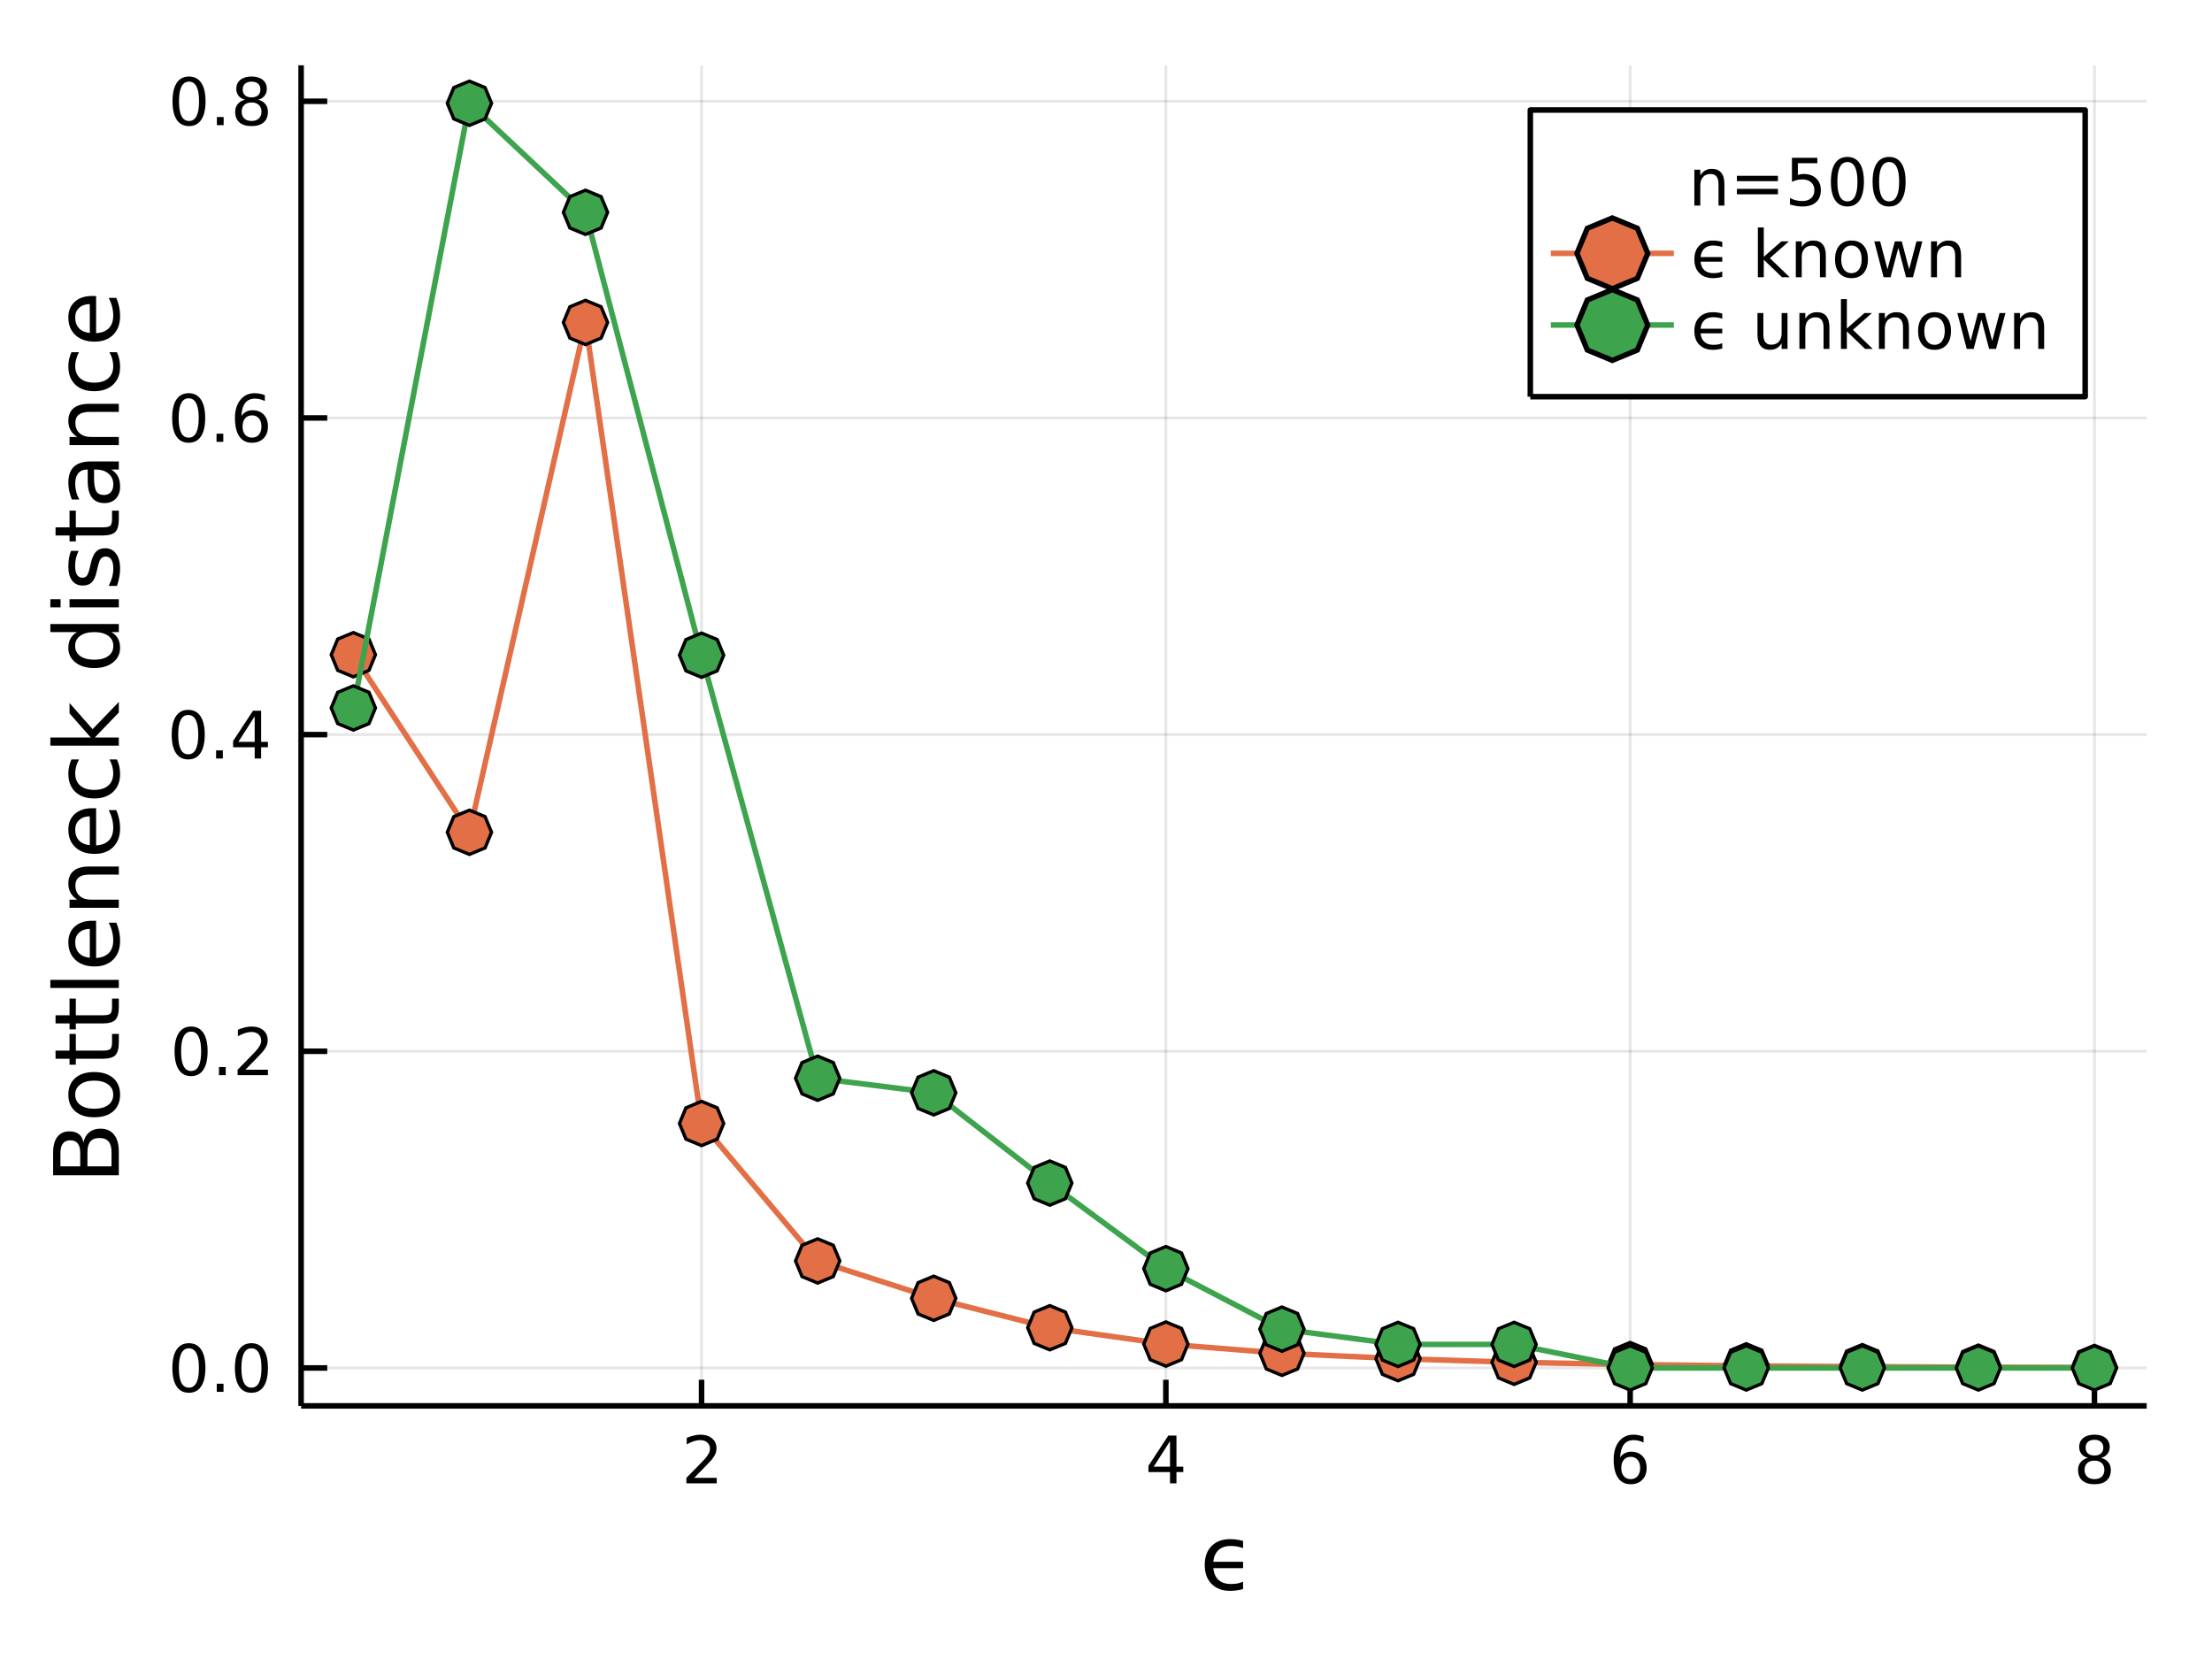 <?xml version="1.0" encoding="utf-8"?>
<svg xmlns="http://www.w3.org/2000/svg" xmlns:xlink="http://www.w3.org/1999/xlink" width="400" height="300" viewBox="0 0 1600 1200">
<rect x="0" y="0" width="1600" height="1200" fill="#333333" stroke="none"/>
<defs>
  <clipPath id="clip050">
    <rect x="0" y="0" width="1600" height="1200"/>
  </clipPath>
</defs>
<path clip-path="url(#clip050)" d="
M0 1200 L1600 1200 L1600 0 L0 0  Z
  " fill="#ffffff" fill-rule="evenodd" fill-opacity="1"/>
<defs>
  <clipPath id="clip051">
    <rect x="320" y="0" width="1121" height="1121"/>
  </clipPath>
</defs>
<path clip-path="url(#clip050)" d="
M217.806 1016.92 L1552.76 1016.92 L1552.76 47.244 L217.806 47.244  Z
  " fill="#ffffff" fill-rule="evenodd" fill-opacity="1"/>
<defs>
  <clipPath id="clip052">
    <rect x="217" y="47" width="1336" height="971"/>
  </clipPath>
</defs>
<polyline clip-path="url(#clip052)" style="stroke:#000000; stroke-linecap:butt; stroke-linejoin:round; stroke-width:2; stroke-opacity:0.1; fill:none" points="
  507.465,1016.92 507.465,47.244 
  "/>
<polyline clip-path="url(#clip052)" style="stroke:#000000; stroke-linecap:butt; stroke-linejoin:round; stroke-width:2; stroke-opacity:0.1; fill:none" points="
  843.302,1016.92 843.302,47.244 
  "/>
<polyline clip-path="url(#clip052)" style="stroke:#000000; stroke-linecap:butt; stroke-linejoin:round; stroke-width:2; stroke-opacity:0.1; fill:none" points="
  1179.14,1016.92 1179.14,47.244 
  "/>
<polyline clip-path="url(#clip052)" style="stroke:#000000; stroke-linecap:butt; stroke-linejoin:round; stroke-width:2; stroke-opacity:0.1; fill:none" points="
  1514.97,1016.92 1514.97,47.244 
  "/>
<polyline clip-path="url(#clip050)" style="stroke:#000000; stroke-linecap:butt; stroke-linejoin:round; stroke-width:4; stroke-opacity:1; fill:none" points="
  217.806,1016.92 1552.76,1016.92 
  "/>
<polyline clip-path="url(#clip050)" style="stroke:#000000; stroke-linecap:butt; stroke-linejoin:round; stroke-width:4; stroke-opacity:1; fill:none" points="
  507.465,1016.92 507.465,998.022 
  "/>
<polyline clip-path="url(#clip050)" style="stroke:#000000; stroke-linecap:butt; stroke-linejoin:round; stroke-width:4; stroke-opacity:1; fill:none" points="
  843.302,1016.92 843.302,998.022 
  "/>
<polyline clip-path="url(#clip050)" style="stroke:#000000; stroke-linecap:butt; stroke-linejoin:round; stroke-width:4; stroke-opacity:1; fill:none" points="
  1179.14,1016.92 1179.14,998.022 
  "/>
<polyline clip-path="url(#clip050)" style="stroke:#000000; stroke-linecap:butt; stroke-linejoin:round; stroke-width:4; stroke-opacity:1; fill:none" points="
  1514.97,1016.92 1514.97,998.022 
  "/>
<path clip-path="url(#clip050)" d="M502.118 1068.98 L518.437 1068.98 L518.437 1072.92 L496.493 1072.92 L496.493 1068.98 Q499.155 1066.23 503.738 1061.6 Q508.345 1056.95 509.525 1055.61 Q511.771 1053.08 512.65 1051.35 Q513.553 1049.59 513.553 1047.9 Q513.553 1045.14 511.609 1043.41 Q509.687 1041.67 506.586 1041.67 Q504.386 1041.67 501.933 1042.43 Q499.502 1043.2 496.724 1044.75 L496.724 1040.03 Q499.549 1038.89 502.002 1038.31 Q504.456 1037.73 506.493 1037.73 Q511.863 1037.73 515.058 1040.42 Q518.252 1043.11 518.252 1047.6 Q518.252 1049.73 517.442 1051.65 Q516.655 1053.54 514.548 1056.14 Q513.97 1056.81 510.868 1060.03 Q507.766 1063.22 502.118 1068.98 Z" fill="#000000" fill-rule="evenodd" fill-opacity="1" /><path clip-path="url(#clip050)" d="M846.311 1042.43 L834.505 1060.88 L846.311 1060.88 L846.311 1042.43 M845.084 1038.36 L850.964 1038.36 L850.964 1060.88 L855.894 1060.88 L855.894 1064.77 L850.964 1064.77 L850.964 1072.92 L846.311 1072.92 L846.311 1064.77 L830.709 1064.77 L830.709 1060.26 L845.084 1038.36 Z" fill="#000000" fill-rule="evenodd" fill-opacity="1" /><path clip-path="url(#clip050)" d="M1179.54 1053.78 Q1176.39 1053.78 1174.54 1055.93 Q1172.71 1058.08 1172.71 1061.83 Q1172.71 1065.56 1174.54 1067.73 Q1176.39 1069.89 1179.54 1069.89 Q1182.69 1069.89 1184.52 1067.73 Q1186.37 1065.56 1186.37 1061.83 Q1186.37 1058.08 1184.52 1055.93 Q1182.69 1053.78 1179.54 1053.78 M1188.83 1039.12 L1188.83 1043.38 Q1187.07 1042.55 1185.26 1042.11 Q1183.48 1041.67 1181.72 1041.67 Q1177.09 1041.67 1174.64 1044.79 Q1172.21 1047.92 1171.86 1054.24 Q1173.22 1052.23 1175.28 1051.16 Q1177.34 1050.07 1179.82 1050.07 Q1185.03 1050.07 1188.04 1053.24 Q1191.07 1056.39 1191.07 1061.83 Q1191.07 1067.16 1187.92 1070.37 Q1184.77 1073.59 1179.54 1073.59 Q1173.55 1073.59 1170.38 1069.01 Q1167.21 1064.4 1167.21 1055.67 Q1167.21 1047.48 1171.09 1042.62 Q1174.98 1037.73 1181.53 1037.73 Q1183.29 1037.73 1185.08 1038.08 Q1186.88 1038.43 1188.83 1039.12 Z" fill="#000000" fill-rule="evenodd" fill-opacity="1" /><path clip-path="url(#clip050)" d="M1514.97 1056.51 Q1511.64 1056.51 1509.72 1058.29 Q1507.82 1060.07 1507.82 1063.2 Q1507.82 1066.32 1509.72 1068.11 Q1511.64 1069.89 1514.97 1069.89 Q1518.31 1069.89 1520.23 1068.11 Q1522.15 1066.3 1522.15 1063.2 Q1522.15 1060.07 1520.23 1058.29 Q1518.33 1056.51 1514.97 1056.51 M1510.3 1054.52 Q1507.29 1053.78 1505.6 1051.72 Q1503.93 1049.66 1503.93 1046.69 Q1503.93 1042.55 1506.87 1040.14 Q1509.84 1037.73 1514.97 1037.73 Q1520.14 1037.73 1523.08 1040.14 Q1526.02 1042.55 1526.02 1046.69 Q1526.02 1049.66 1524.33 1051.72 Q1522.66 1053.78 1519.67 1054.52 Q1523.05 1055.3 1524.93 1057.6 Q1526.83 1059.89 1526.83 1063.2 Q1526.83 1068.22 1523.75 1070.91 Q1520.69 1073.59 1514.97 1073.59 Q1509.26 1073.59 1506.18 1070.91 Q1503.12 1068.22 1503.12 1063.2 Q1503.12 1059.89 1505.02 1057.6 Q1506.92 1055.3 1510.3 1054.52 M1508.59 1047.13 Q1508.59 1049.82 1510.25 1051.32 Q1511.94 1052.83 1514.97 1052.83 Q1517.98 1052.83 1519.67 1051.32 Q1521.39 1049.82 1521.39 1047.13 Q1521.39 1044.45 1519.67 1042.94 Q1517.98 1041.44 1514.97 1041.44 Q1511.94 1041.44 1510.25 1042.94 Q1508.59 1044.45 1508.59 1047.13 Z" fill="#000000" fill-rule="evenodd" fill-opacity="1" /><path clip-path="url(#clip050)" d="M899.142 1119.8 Q897.965 1119.39 896.787 1119.07 Q893.636 1118.24 890.262 1118.24 Q884.438 1118.24 881.191 1121.39 Q878.167 1124.32 877.594 1129.7 L899.142 1129.7 L899.142 1134.28 L877.594 1134.28 Q878.167 1139.66 881.191 1142.59 Q884.438 1145.74 890.262 1145.74 Q894.336 1145.74 896.787 1144.91 L899.142 1144.12 L899.142 1149.43 L896.628 1150.01 Q893.318 1150.71 889.912 1150.71 Q881.382 1150.71 876.417 1145.74 Q871.42 1140.78 871.42 1131.99 Q871.42 1123.21 876.417 1118.24 Q881.382 1113.28 889.912 1113.28 Q893.127 1113.28 896.628 1113.98 Q897.901 1114.23 899.142 1114.61 L899.142 1119.8 Z" fill="#000000" fill-rule="evenodd" fill-opacity="1" /><polyline clip-path="url(#clip052)" style="stroke:#000000; stroke-linecap:butt; stroke-linejoin:round; stroke-width:2; stroke-opacity:0.1; fill:none" points="
  217.806,989.476 1552.76,989.476 
  "/>
<polyline clip-path="url(#clip052)" style="stroke:#000000; stroke-linecap:butt; stroke-linejoin:round; stroke-width:2; stroke-opacity:0.1; fill:none" points="
  217.806,760.421 1552.76,760.421 
  "/>
<polyline clip-path="url(#clip052)" style="stroke:#000000; stroke-linecap:butt; stroke-linejoin:round; stroke-width:2; stroke-opacity:0.1; fill:none" points="
  217.806,531.365 1552.76,531.365 
  "/>
<polyline clip-path="url(#clip052)" style="stroke:#000000; stroke-linecap:butt; stroke-linejoin:round; stroke-width:2; stroke-opacity:0.1; fill:none" points="
  217.806,302.31 1552.76,302.31 
  "/>
<polyline clip-path="url(#clip052)" style="stroke:#000000; stroke-linecap:butt; stroke-linejoin:round; stroke-width:2; stroke-opacity:0.1; fill:none" points="
  217.806,73.254 1552.76,73.254 
  "/>
<polyline clip-path="url(#clip050)" style="stroke:#000000; stroke-linecap:butt; stroke-linejoin:round; stroke-width:4; stroke-opacity:1; fill:none" points="
  217.806,1016.92 217.806,47.244 
  "/>
<polyline clip-path="url(#clip050)" style="stroke:#000000; stroke-linecap:butt; stroke-linejoin:round; stroke-width:4; stroke-opacity:1; fill:none" points="
  217.806,989.476 236.704,989.476 
  "/>
<polyline clip-path="url(#clip050)" style="stroke:#000000; stroke-linecap:butt; stroke-linejoin:round; stroke-width:4; stroke-opacity:1; fill:none" points="
  217.806,760.421 236.704,760.421 
  "/>
<polyline clip-path="url(#clip050)" style="stroke:#000000; stroke-linecap:butt; stroke-linejoin:round; stroke-width:4; stroke-opacity:1; fill:none" points="
  217.806,531.365 236.704,531.365 
  "/>
<polyline clip-path="url(#clip050)" style="stroke:#000000; stroke-linecap:butt; stroke-linejoin:round; stroke-width:4; stroke-opacity:1; fill:none" points="
  217.806,302.31 236.704,302.31 
  "/>
<polyline clip-path="url(#clip050)" style="stroke:#000000; stroke-linecap:butt; stroke-linejoin:round; stroke-width:4; stroke-opacity:1; fill:none" points="
  217.806,73.254 236.704,73.254 
  "/>
<path clip-path="url(#clip050)" d="M136.631 975.275 Q133.02 975.275 131.191 978.84 Q129.385 982.381 129.385 989.511 Q129.385 996.617 131.191 1000.18 Q133.02 1003.72 136.631 1003.72 Q140.265 1003.72 142.07 1000.18 Q143.899 996.617 143.899 989.511 Q143.899 982.381 142.07 978.84 Q140.265 975.275 136.631 975.275 M136.631 971.571 Q142.441 971.571 145.496 976.178 Q148.575 980.761 148.575 989.511 Q148.575 998.238 145.496 1002.84 Q142.441 1007.43 136.631 1007.43 Q130.82 1007.43 127.742 1002.84 Q124.686 998.238 124.686 989.511 Q124.686 980.761 127.742 976.178 Q130.82 971.571 136.631 971.571 Z" fill="#000000" fill-rule="evenodd" fill-opacity="1" /><path clip-path="url(#clip050)" d="M156.793 1000.88 L161.677 1000.88 L161.677 1006.76 L156.793 1006.76 L156.793 1000.88 Z" fill="#000000" fill-rule="evenodd" fill-opacity="1" /><path clip-path="url(#clip050)" d="M181.862 975.275 Q178.251 975.275 176.422 978.84 Q174.617 982.381 174.617 989.511 Q174.617 996.617 176.422 1000.18 Q178.251 1003.72 181.862 1003.72 Q185.496 1003.72 187.302 1000.18 Q189.13 996.617 189.13 989.511 Q189.13 982.381 187.302 978.84 Q185.496 975.275 181.862 975.275 M181.862 971.571 Q187.672 971.571 190.728 976.178 Q193.806 980.761 193.806 989.511 Q193.806 998.238 190.728 1002.84 Q187.672 1007.43 181.862 1007.43 Q176.052 1007.43 172.973 1002.84 Q169.918 998.238 169.918 989.511 Q169.918 980.761 172.973 976.178 Q176.052 971.571 181.862 971.571 Z" fill="#000000" fill-rule="evenodd" fill-opacity="1" /><path clip-path="url(#clip050)" d="M138.228 746.219 Q134.617 746.219 132.788 749.784 Q130.983 753.326 130.983 760.455 Q130.983 767.562 132.788 771.127 Q134.617 774.668 138.228 774.668 Q141.862 774.668 143.668 771.127 Q145.496 767.562 145.496 760.455 Q145.496 753.326 143.668 749.784 Q141.862 746.219 138.228 746.219 M138.228 742.516 Q144.038 742.516 147.094 747.122 Q150.172 751.706 150.172 760.455 Q150.172 769.182 147.094 773.789 Q144.038 778.372 138.228 778.372 Q132.418 778.372 129.339 773.789 Q126.283 769.182 126.283 760.455 Q126.283 751.706 129.339 747.122 Q132.418 742.516 138.228 742.516 Z" fill="#000000" fill-rule="evenodd" fill-opacity="1" /><path clip-path="url(#clip050)" d="M158.39 771.821 L163.274 771.821 L163.274 777.701 L158.39 777.701 L158.39 771.821 Z" fill="#000000" fill-rule="evenodd" fill-opacity="1" /><path clip-path="url(#clip050)" d="M177.487 773.766 L193.806 773.766 L193.806 777.701 L171.862 777.701 L171.862 773.766 Q174.524 771.011 179.107 766.381 Q183.714 761.729 184.894 760.386 Q187.14 757.863 188.019 756.127 Q188.922 754.368 188.922 752.678 Q188.922 749.923 186.978 748.187 Q185.056 746.451 181.954 746.451 Q179.755 746.451 177.302 747.215 Q174.871 747.979 172.093 749.53 L172.093 744.807 Q174.917 743.673 177.371 743.094 Q179.825 742.516 181.862 742.516 Q187.232 742.516 190.427 745.201 Q193.621 747.886 193.621 752.377 Q193.621 754.506 192.811 756.428 Q192.024 758.326 189.917 760.918 Q189.339 761.59 186.237 764.807 Q183.135 768.002 177.487 773.766 Z" fill="#000000" fill-rule="evenodd" fill-opacity="1" /><path clip-path="url(#clip050)" d="M136.145 517.164 Q132.533 517.164 130.705 520.729 Q128.899 524.27 128.899 531.4 Q128.899 538.506 130.705 542.071 Q132.533 545.613 136.145 545.613 Q139.779 545.613 141.584 542.071 Q143.413 538.506 143.413 531.4 Q143.413 524.27 141.584 520.729 Q139.779 517.164 136.145 517.164 M136.145 513.46 Q141.955 513.46 145.01 518.067 Q148.089 522.65 148.089 531.4 Q148.089 540.127 145.01 544.733 Q141.955 549.317 136.145 549.317 Q130.334 549.317 127.256 544.733 Q124.2 540.127 124.2 531.4 Q124.2 522.65 127.256 518.067 Q130.334 513.46 136.145 513.46 Z" fill="#000000" fill-rule="evenodd" fill-opacity="1" /><path clip-path="url(#clip050)" d="M156.306 542.766 L161.191 542.766 L161.191 548.645 L156.306 548.645 L156.306 542.766 Z" fill="#000000" fill-rule="evenodd" fill-opacity="1" /><path clip-path="url(#clip050)" d="M184.223 518.159 L172.417 536.608 L184.223 536.608 L184.223 518.159 M182.996 514.085 L188.876 514.085 L188.876 536.608 L193.806 536.608 L193.806 540.497 L188.876 540.497 L188.876 548.645 L184.223 548.645 L184.223 540.497 L168.621 540.497 L168.621 535.983 L182.996 514.085 Z" fill="#000000" fill-rule="evenodd" fill-opacity="1" /><path clip-path="url(#clip050)" d="M136.469 288.109 Q132.858 288.109 131.029 291.673 Q129.223 295.215 129.223 302.345 Q129.223 309.451 131.029 313.016 Q132.858 316.557 136.469 316.557 Q140.103 316.557 141.908 313.016 Q143.737 309.451 143.737 302.345 Q143.737 295.215 141.908 291.673 Q140.103 288.109 136.469 288.109 M136.469 284.405 Q142.279 284.405 145.334 289.011 Q148.413 293.595 148.413 302.345 Q148.413 311.071 145.334 315.678 Q142.279 320.261 136.469 320.261 Q130.658 320.261 127.58 315.678 Q124.524 311.071 124.524 302.345 Q124.524 293.595 127.58 289.011 Q130.658 284.405 136.469 284.405 Z" fill="#000000" fill-rule="evenodd" fill-opacity="1" /><path clip-path="url(#clip050)" d="M156.631 313.71 L161.515 313.71 L161.515 319.59 L156.631 319.59 L156.631 313.71 Z" fill="#000000" fill-rule="evenodd" fill-opacity="1" /><path clip-path="url(#clip050)" d="M182.279 300.446 Q179.13 300.446 177.279 302.599 Q175.45 304.752 175.45 308.502 Q175.45 312.229 177.279 314.405 Q179.13 316.557 182.279 316.557 Q185.427 316.557 187.255 314.405 Q189.107 312.229 189.107 308.502 Q189.107 304.752 187.255 302.599 Q185.427 300.446 182.279 300.446 M191.561 285.794 L191.561 290.053 Q189.802 289.22 187.996 288.78 Q186.214 288.34 184.454 288.34 Q179.825 288.34 177.371 291.465 Q174.941 294.59 174.593 300.909 Q175.959 298.895 178.019 297.831 Q180.079 296.743 182.556 296.743 Q187.765 296.743 190.774 299.914 Q193.806 303.062 193.806 308.502 Q193.806 313.826 190.658 317.044 Q187.51 320.261 182.279 320.261 Q176.283 320.261 173.112 315.678 Q169.941 311.071 169.941 302.345 Q169.941 294.15 173.83 289.289 Q177.718 284.405 184.269 284.405 Q186.029 284.405 187.811 284.752 Q189.616 285.099 191.561 285.794 Z" fill="#000000" fill-rule="evenodd" fill-opacity="1" /><path clip-path="url(#clip050)" d="M136.723 59.053 Q133.112 59.053 131.283 62.618 Q129.478 66.159 129.478 73.289 Q129.478 80.395 131.283 83.96 Q133.112 87.502 136.723 87.502 Q140.357 87.502 142.163 83.96 Q143.992 80.395 143.992 73.289 Q143.992 66.159 142.163 62.618 Q140.357 59.053 136.723 59.053 M136.723 55.349 Q142.533 55.349 145.589 59.956 Q148.668 64.539 148.668 73.289 Q148.668 82.016 145.589 86.622 Q142.533 91.206 136.723 91.206 Q130.913 91.206 127.834 86.622 Q124.779 82.016 124.779 73.289 Q124.779 64.539 127.834 59.956 Q130.913 55.349 136.723 55.349 Z" fill="#000000" fill-rule="evenodd" fill-opacity="1" /><path clip-path="url(#clip050)" d="M156.885 84.655 L161.769 84.655 L161.769 90.534 L156.885 90.534 L156.885 84.655 Z" fill="#000000" fill-rule="evenodd" fill-opacity="1" /><path clip-path="url(#clip050)" d="M181.954 74.122 Q178.621 74.122 176.7 75.905 Q174.802 77.687 174.802 80.812 Q174.802 83.937 176.7 85.72 Q178.621 87.502 181.954 87.502 Q185.288 87.502 187.209 85.72 Q189.13 83.914 189.13 80.812 Q189.13 77.687 187.209 75.905 Q185.311 74.122 181.954 74.122 M177.279 72.132 Q174.269 71.391 172.58 69.331 Q170.913 67.271 170.913 64.308 Q170.913 60.164 173.853 57.757 Q176.816 55.349 181.954 55.349 Q187.116 55.349 190.056 57.757 Q192.996 60.164 192.996 64.308 Q192.996 67.271 191.306 69.331 Q189.64 71.391 186.654 72.132 Q190.033 72.919 191.908 75.21 Q193.806 77.502 193.806 80.812 Q193.806 85.835 190.728 88.52 Q187.672 91.206 181.954 91.206 Q176.237 91.206 173.158 88.52 Q170.103 85.835 170.103 80.812 Q170.103 77.502 172.001 75.21 Q173.899 72.919 177.279 72.132 M175.566 64.748 Q175.566 67.433 177.232 68.937 Q178.922 70.442 181.954 70.442 Q184.964 70.442 186.654 68.937 Q188.366 67.433 188.366 64.748 Q188.366 62.062 186.654 60.558 Q184.964 59.053 181.954 59.053 Q178.922 59.053 177.232 60.558 Q175.566 62.062 175.566 64.748 Z" fill="#000000" fill-rule="evenodd" fill-opacity="1" /><path clip-path="url(#clip050)" d="M63.25 843.651 L80.661 843.651 L80.661 833.339 Q80.661 828.151 78.528 825.668 Q76.364 823.154 71.94 823.154 Q67.484 823.154 65.383 825.668 Q63.25 828.151 63.25 833.339 L63.25 843.651 M43.708 843.651 L58.031 843.651 L58.031 834.135 Q58.031 829.424 56.28 827.132 Q54.498 824.809 50.869 824.809 Q47.273 824.809 45.49 827.132 Q43.708 829.424 43.708 834.135 L43.708 843.651 M38.424 850.081 L38.424 833.657 Q38.424 826.305 41.48 822.326 Q44.535 818.348 50.169 818.348 Q54.529 818.348 57.108 820.385 Q59.686 822.422 60.322 826.369 Q61.341 821.626 64.587 819.016 Q67.802 816.374 72.64 816.374 Q79.005 816.374 82.475 820.703 Q85.944 825.032 85.944 833.021 L85.944 850.081 L38.424 850.081 Z" fill="#000000" fill-rule="evenodd" fill-opacity="1" /><path clip-path="url(#clip050)" d="M54.402 791.803 Q54.402 796.513 58.094 799.251 Q61.755 801.988 68.152 801.988 Q74.549 801.988 78.242 799.283 Q81.902 796.545 81.902 791.803 Q81.902 787.124 78.21 784.387 Q74.518 781.649 68.152 781.649 Q61.818 781.649 58.126 784.387 Q54.402 787.124 54.402 791.803 M49.437 791.803 Q49.437 784.164 54.402 779.803 Q59.367 775.443 68.152 775.443 Q76.905 775.443 81.902 779.803 Q86.867 784.164 86.867 791.803 Q86.867 799.473 81.902 803.834 Q76.905 808.163 68.152 808.163 Q59.367 808.163 54.402 803.834 Q49.437 799.473 49.437 791.803 Z" fill="#000000" fill-rule="evenodd" fill-opacity="1" /><path clip-path="url(#clip050)" d="M40.175 759.942 L50.296 759.942 L50.296 747.879 L54.848 747.879 L54.848 759.942 L74.199 759.942 Q78.56 759.942 79.801 758.765 Q81.043 757.555 81.043 753.895 L81.043 747.879 L85.944 747.879 L85.944 753.895 Q85.944 760.674 83.43 763.253 Q80.883 765.831 74.199 765.831 L54.848 765.831 L54.848 770.128 L50.296 770.128 L50.296 765.831 L40.175 765.831 L40.175 759.942 Z" fill="#000000" fill-rule="evenodd" fill-opacity="1" /><path clip-path="url(#clip050)" d="M40.175 734.384 L50.296 734.384 L50.296 722.321 L54.848 722.321 L54.848 734.384 L74.199 734.384 Q78.56 734.384 79.801 733.206 Q81.043 731.997 81.043 728.337 L81.043 722.321 L85.944 722.321 L85.944 728.337 Q85.944 735.116 83.43 737.694 Q80.883 740.272 74.199 740.272 L54.848 740.272 L54.848 744.569 L50.296 744.569 L50.296 740.272 L40.175 740.272 L40.175 734.384 Z" fill="#000000" fill-rule="evenodd" fill-opacity="1" /><path clip-path="url(#clip050)" d="M36.419 714.619 L36.419 708.762 L85.944 708.762 L85.944 714.619 L36.419 714.619 Z" fill="#000000" fill-rule="evenodd" fill-opacity="1" /><path clip-path="url(#clip050)" d="M66.656 666.016 L69.521 666.016 L69.521 692.943 Q75.568 692.561 78.751 689.315 Q81.902 686.037 81.902 680.212 Q81.902 676.838 81.074 673.687 Q80.247 670.504 78.592 667.385 L84.13 667.385 Q85.467 670.536 86.167 673.846 Q86.867 677.156 86.867 680.562 Q86.867 689.092 81.902 694.089 Q76.937 699.054 68.47 699.054 Q59.717 699.054 54.593 694.344 Q49.437 689.601 49.437 681.581 Q49.437 674.387 54.084 670.218 Q58.699 666.016 66.656 666.016 M64.937 671.873 Q60.131 671.937 57.267 674.578 Q54.402 677.188 54.402 681.517 Q54.402 686.419 57.171 689.379 Q59.94 692.307 64.969 692.752 L64.937 671.873 Z" fill="#000000" fill-rule="evenodd" fill-opacity="1" /><path clip-path="url(#clip050)" d="M64.428 626.772 L85.944 626.772 L85.944 632.628 L64.619 632.628 Q59.558 632.628 57.044 634.602 Q54.529 636.575 54.529 640.522 Q54.529 645.264 57.553 648.001 Q60.577 650.739 65.797 650.739 L85.944 650.739 L85.944 656.627 L50.296 656.627 L50.296 650.739 L55.834 650.739 Q52.62 648.638 51.028 645.805 Q49.437 642.941 49.437 639.217 Q49.437 633.074 53.256 629.923 Q57.044 626.772 64.428 626.772 Z" fill="#000000" fill-rule="evenodd" fill-opacity="1" /><path clip-path="url(#clip050)" d="M66.656 584.599 L69.521 584.599 L69.521 611.526 Q75.568 611.144 78.751 607.898 Q81.902 604.619 81.902 598.795 Q81.902 595.421 81.074 592.27 Q80.247 589.087 78.592 585.968 L84.13 585.968 Q85.467 589.119 86.167 592.429 Q86.867 595.739 86.867 599.145 Q86.867 607.675 81.902 612.672 Q76.937 617.637 68.47 617.637 Q59.717 617.637 54.593 612.926 Q49.437 608.184 49.437 600.163 Q49.437 592.97 54.084 588.8 Q58.699 584.599 66.656 584.599 M64.937 590.455 Q60.131 590.519 57.267 593.161 Q54.402 595.771 54.402 600.1 Q54.402 605.001 57.171 607.961 Q59.94 610.889 64.969 611.335 L64.937 590.455 Z" fill="#000000" fill-rule="evenodd" fill-opacity="1" /><path clip-path="url(#clip050)" d="M51.665 549.333 L57.139 549.333 Q55.771 551.816 55.102 554.33 Q54.402 556.813 54.402 559.359 Q54.402 565.056 58.031 568.207 Q61.627 571.358 68.152 571.358 Q74.677 571.358 78.305 568.207 Q81.902 565.056 81.902 559.359 Q81.902 556.813 81.234 554.33 Q80.533 551.816 79.165 549.333 L84.576 549.333 Q85.721 551.784 86.294 554.426 Q86.867 557.036 86.867 559.996 Q86.867 568.048 81.806 572.791 Q76.746 577.533 68.152 577.533 Q59.431 577.533 54.434 572.759 Q49.437 567.953 49.437 559.614 Q49.437 556.908 50.01 554.33 Q50.551 551.752 51.665 549.333 Z" fill="#000000" fill-rule="evenodd" fill-opacity="1" /><path clip-path="url(#clip050)" d="M36.419 539.371 L36.419 533.482 L65.669 533.482 L50.296 516.009 L50.296 508.529 L66.974 527.435 L85.944 507.733 L85.944 515.372 L68.534 533.482 L85.944 533.482 L85.944 539.371 L36.419 539.371 Z" fill="#000000" fill-rule="evenodd" fill-opacity="1" /><path clip-path="url(#clip050)" d="M55.707 457.221 L36.419 457.221 L36.419 451.365 L85.944 451.365 L85.944 457.221 L80.597 457.221 Q83.78 459.067 85.339 461.9 Q86.867 464.701 86.867 468.648 Q86.867 475.109 81.711 479.183 Q76.555 483.225 68.152 483.225 Q59.749 483.225 54.593 479.183 Q49.437 475.109 49.437 468.648 Q49.437 464.701 50.996 461.9 Q52.524 459.067 55.707 457.221 M68.152 477.178 Q74.613 477.178 78.305 474.536 Q81.966 471.862 81.966 467.215 Q81.966 462.568 78.305 459.895 Q74.613 457.221 68.152 457.221 Q61.691 457.221 58.031 459.895 Q54.338 462.568 54.338 467.215 Q54.338 471.862 58.031 474.536 Q61.691 477.178 68.152 477.178 Z" fill="#000000" fill-rule="evenodd" fill-opacity="1" /><path clip-path="url(#clip050)" d="M50.296 439.302 L50.296 433.445 L85.944 433.445 L85.944 439.302 L50.296 439.302 M36.419 439.302 L36.419 433.445 L43.835 433.445 L43.835 439.302 L36.419 439.302 Z" fill="#000000" fill-rule="evenodd" fill-opacity="1" /><path clip-path="url(#clip050)" d="M51.346 398.466 L56.885 398.466 Q55.612 400.948 54.975 403.622 Q54.338 406.296 54.338 409.16 Q54.338 413.521 55.675 415.717 Q57.012 417.881 59.686 417.881 Q61.723 417.881 62.9 416.322 Q64.046 414.762 65.097 410.051 L65.542 408.046 Q66.879 401.808 69.33 399.198 Q71.749 396.556 76.109 396.556 Q81.074 396.556 83.971 400.503 Q86.867 404.418 86.867 411.293 Q86.867 414.157 86.294 417.276 Q85.753 420.364 84.639 423.801 L78.592 423.801 Q80.279 420.555 81.138 417.404 Q81.966 414.253 81.966 411.165 Q81.966 407.028 80.565 404.8 Q79.133 402.572 76.555 402.572 Q74.168 402.572 72.894 404.195 Q71.621 405.786 70.444 411.229 L69.966 413.266 Q68.82 418.709 66.465 421.128 Q64.078 423.547 59.94 423.547 Q54.911 423.547 52.174 419.982 Q49.437 416.417 49.437 409.86 Q49.437 406.614 49.914 403.749 Q50.392 400.885 51.346 398.466 Z" fill="#000000" fill-rule="evenodd" fill-opacity="1" /><path clip-path="url(#clip050)" d="M40.175 381.438 L50.296 381.438 L50.296 369.375 L54.848 369.375 L54.848 381.438 L74.199 381.438 Q78.56 381.438 79.801 380.26 Q81.043 379.05 81.043 375.39 L81.043 369.375 L85.944 369.375 L85.944 375.39 Q85.944 382.17 83.43 384.748 Q80.883 387.326 74.199 387.326 L54.848 387.326 L54.848 391.623 L50.296 391.623 L50.296 387.326 L40.175 387.326 L40.175 381.438 Z" fill="#000000" fill-rule="evenodd" fill-opacity="1" /><path clip-path="url(#clip050)" d="M68.025 345.471 Q68.025 352.569 69.648 355.306 Q71.271 358.044 75.186 358.044 Q78.305 358.044 80.151 356.007 Q81.966 353.938 81.966 350.405 Q81.966 345.535 78.528 342.607 Q75.059 339.647 69.33 339.647 L68.025 339.647 L68.025 345.471 M65.606 333.79 L85.944 333.79 L85.944 339.647 L80.533 339.647 Q83.78 341.652 85.339 344.644 Q86.867 347.636 86.867 351.964 Q86.867 357.439 83.812 360.685 Q80.724 363.9 75.568 363.9 Q69.552 363.9 66.497 359.89 Q63.441 355.847 63.441 347.858 L63.441 339.647 L62.868 339.647 Q58.826 339.647 56.63 342.32 Q54.402 344.962 54.402 349.768 Q54.402 352.824 55.134 355.72 Q55.866 358.616 57.33 361.29 L51.919 361.29 Q50.678 358.075 50.073 355.052 Q49.437 352.028 49.437 349.163 Q49.437 341.429 53.447 337.61 Q57.458 333.79 65.606 333.79 Z" fill="#000000" fill-rule="evenodd" fill-opacity="1" /><path clip-path="url(#clip050)" d="M64.428 292.095 L85.944 292.095 L85.944 297.951 L64.619 297.951 Q59.558 297.951 57.044 299.925 Q54.529 301.898 54.529 305.845 Q54.529 310.587 57.553 313.324 Q60.577 316.062 65.797 316.062 L85.944 316.062 L85.944 321.95 L50.296 321.95 L50.296 316.062 L55.834 316.062 Q52.62 313.961 51.028 311.128 Q49.437 308.264 49.437 304.54 Q49.437 298.397 53.256 295.246 Q57.044 292.095 64.428 292.095 Z" fill="#000000" fill-rule="evenodd" fill-opacity="1" /><path clip-path="url(#clip050)" d="M51.665 254.76 L57.139 254.76 Q55.771 257.243 55.102 259.757 Q54.402 262.24 54.402 264.786 Q54.402 270.483 58.031 273.634 Q61.627 276.785 68.152 276.785 Q74.677 276.785 78.305 273.634 Q81.902 270.483 81.902 264.786 Q81.902 262.24 81.234 259.757 Q80.533 257.243 79.165 254.76 L84.576 254.76 Q85.721 257.211 86.294 259.853 Q86.867 262.462 86.867 265.423 Q86.867 273.475 81.806 278.218 Q76.746 282.96 68.152 282.96 Q59.431 282.96 54.434 278.186 Q49.437 273.38 49.437 265.041 Q49.437 262.335 50.01 259.757 Q50.551 257.179 51.665 254.76 Z" fill="#000000" fill-rule="evenodd" fill-opacity="1" /><path clip-path="url(#clip050)" d="M66.656 214.083 L69.521 214.083 L69.521 241.01 Q75.568 240.628 78.751 237.382 Q81.902 234.103 81.902 228.279 Q81.902 224.905 81.074 221.754 Q80.247 218.571 78.592 215.452 L84.13 215.452 Q85.467 218.603 86.167 221.913 Q86.867 225.223 86.867 228.629 Q86.867 237.159 81.902 242.156 Q76.937 247.121 68.47 247.121 Q59.717 247.121 54.593 242.41 Q49.437 237.668 49.437 229.647 Q49.437 222.454 54.084 218.284 Q58.699 214.083 66.656 214.083 M64.937 219.94 Q60.131 220.003 57.267 222.645 Q54.402 225.255 54.402 229.584 Q54.402 234.485 57.171 237.445 Q59.94 240.373 64.969 240.819 L64.937 219.94 Z" fill="#000000" fill-rule="evenodd" fill-opacity="1" /><polyline clip-path="url(#clip052)" style="stroke:#009af9; stroke-linecap:butt; stroke-linejoin:round; stroke-width:4; stroke-opacity:0; fill:none" points="
  255.588,989.476 339.547,989.476 423.506,989.476 507.465,989.476 591.424,989.476 675.383,989.476 759.342,989.476 843.302,989.476 927.261,989.476 1011.22,989.476 
  1095.18,989.476 1179.14,989.476 1263.1,989.476 1347.06,989.476 1431.02,989.476 1514.97,989.476 
  "/>
<path clip-path="url(#clip052)" d="
M255.588 473.581 L339.547 602.015 L423.506 233.238 L507.465 812.646 L591.424 912.066 L675.383 939.082 L759.342 960.386 L843.302 972.198 L927.261 978.883 L1011.22 982.757 
  L1095.18 985.378 L1179.14 987.018 L1263.1 987.968 L1347.06 988.551 L1431.02 988.91 L1514.97 989.131 L1514.97 989.131 L1431.02 988.91 L1347.06 988.551 L1263.1 987.968 
  L1179.14 987.018 L1095.18 985.378 L1011.22 982.757 L927.261 978.883 L843.302 972.198 L759.342 960.386 L675.383 939.082 L591.424 912.066 L507.465 812.646 L423.506 233.238 
  L339.547 602.015 L255.588 473.581  Z
  " fill="#e26f46" fill-rule="evenodd" fill-opacity="0.5"/>
<polyline clip-path="url(#clip052)" style="stroke:#e26f46; stroke-linecap:butt; stroke-linejoin:round; stroke-width:4; stroke-opacity:1; fill:none" points="
  255.588,473.581 339.547,602.015 423.506,233.238 507.465,812.646 591.424,912.066 675.383,939.082 759.342,960.386 843.302,972.198 927.261,978.883 1011.22,982.757 
  1095.18,985.378 1179.14,987.018 1263.1,987.968 1347.06,988.551 1431.02,988.91 1514.97,989.131 
  "/>
<path clip-path="url(#clip052)" d="M255.588 489.581 L244.276 484.893 L239.588 473.581 L244.276 462.269 L255.588 457.581 L266.9 462.269 L271.588 473.581 L266.9 484.893 Z" fill="#e26f46" fill-rule="evenodd" fill-opacity="1" stroke="#000000" stroke-opacity="1" stroke-width="2.4"/>
<path clip-path="url(#clip052)" d="M339.547 618.015 L328.235 613.327 L323.547 602.015 L328.235 590.703 L339.547 586.015 L350.859 590.703 L355.547 602.015 L350.859 613.327 Z" fill="#e26f46" fill-rule="evenodd" fill-opacity="1" stroke="#000000" stroke-opacity="1" stroke-width="2.4"/>
<path clip-path="url(#clip052)" d="M423.506 249.238 L412.194 244.55 L407.506 233.238 L412.194 221.926 L423.506 217.238 L434.818 221.926 L439.506 233.238 L434.818 244.55 Z" fill="#e26f46" fill-rule="evenodd" fill-opacity="1" stroke="#000000" stroke-opacity="1" stroke-width="2.4"/>
<path clip-path="url(#clip052)" d="M507.465 828.646 L496.153 823.958 L491.465 812.646 L496.153 801.334 L507.465 796.646 L518.777 801.334 L523.465 812.646 L518.777 823.958 Z" fill="#e26f46" fill-rule="evenodd" fill-opacity="1" stroke="#000000" stroke-opacity="1" stroke-width="2.4"/>
<path clip-path="url(#clip052)" d="M591.424 928.066 L580.112 923.378 L575.424 912.066 L580.112 900.754 L591.424 896.066 L602.736 900.754 L607.424 912.066 L602.736 923.378 Z" fill="#e26f46" fill-rule="evenodd" fill-opacity="1" stroke="#000000" stroke-opacity="1" stroke-width="2.4"/>
<path clip-path="url(#clip052)" d="M675.383 955.082 L664.071 950.394 L659.383 939.082 L664.071 927.77 L675.383 923.082 L686.695 927.77 L691.383 939.082 L686.695 950.394 Z" fill="#e26f46" fill-rule="evenodd" fill-opacity="1" stroke="#000000" stroke-opacity="1" stroke-width="2.4"/>
<path clip-path="url(#clip052)" d="M759.342 976.386 L748.03 971.698 L743.342 960.386 L748.03 949.074 L759.342 944.386 L770.654 949.074 L775.342 960.386 L770.654 971.698 Z" fill="#e26f46" fill-rule="evenodd" fill-opacity="1" stroke="#000000" stroke-opacity="1" stroke-width="2.4"/>
<path clip-path="url(#clip052)" d="M843.302 988.198 L831.99 983.51 L827.302 972.198 L831.99 960.886 L843.302 956.198 L854.614 960.886 L859.302 972.198 L854.614 983.51 Z" fill="#e26f46" fill-rule="evenodd" fill-opacity="1" stroke="#000000" stroke-opacity="1" stroke-width="2.4"/>
<path clip-path="url(#clip052)" d="M927.261 994.883 L915.949 990.195 L911.261 978.883 L915.949 967.571 L927.261 962.883 L938.573 967.571 L943.261 978.883 L938.573 990.195 Z" fill="#e26f46" fill-rule="evenodd" fill-opacity="1" stroke="#000000" stroke-opacity="1" stroke-width="2.4"/>
<path clip-path="url(#clip052)" d="M1011.22 998.757 L999.908 994.069 L995.22 982.757 L999.908 971.445 L1011.22 966.757 L1022.53 971.445 L1027.22 982.757 L1022.53 994.069 Z" fill="#e26f46" fill-rule="evenodd" fill-opacity="1" stroke="#000000" stroke-opacity="1" stroke-width="2.4"/>
<path clip-path="url(#clip052)" d="M1095.18 1001.38 L1083.87 996.69 L1079.18 985.378 L1083.87 974.066 L1095.18 969.378 L1106.49 974.066 L1111.18 985.378 L1106.49 996.69 Z" fill="#e26f46" fill-rule="evenodd" fill-opacity="1" stroke="#000000" stroke-opacity="1" stroke-width="2.4"/>
<path clip-path="url(#clip052)" d="M1179.14 1003.02 L1167.83 998.33 L1163.14 987.018 L1167.83 975.706 L1179.14 971.018 L1190.45 975.706 L1195.14 987.018 L1190.45 998.33 Z" fill="#e26f46" fill-rule="evenodd" fill-opacity="1" stroke="#000000" stroke-opacity="1" stroke-width="2.4"/>
<path clip-path="url(#clip052)" d="M1263.1 1003.97 L1251.79 999.28 L1247.1 987.968 L1251.79 976.656 L1263.1 971.968 L1274.41 976.656 L1279.1 987.968 L1274.41 999.28 Z" fill="#e26f46" fill-rule="evenodd" fill-opacity="1" stroke="#000000" stroke-opacity="1" stroke-width="2.4"/>
<path clip-path="url(#clip052)" d="M1347.06 1004.55 L1335.74 999.863 L1331.06 988.551 L1335.74 977.239 L1347.06 972.551 L1358.37 977.239 L1363.06 988.551 L1358.37 999.863 Z" fill="#e26f46" fill-rule="evenodd" fill-opacity="1" stroke="#000000" stroke-opacity="1" stroke-width="2.4"/>
<path clip-path="url(#clip052)" d="M1431.02 1004.91 L1419.7 1000.22 L1415.02 988.91 L1419.7 977.598 L1431.02 972.91 L1442.33 977.598 L1447.02 988.91 L1442.33 1000.22 Z" fill="#e26f46" fill-rule="evenodd" fill-opacity="1" stroke="#000000" stroke-opacity="1" stroke-width="2.4"/>
<path clip-path="url(#clip052)" d="M1514.97 1005.13 L1503.66 1000.44 L1498.97 989.131 L1503.66 977.819 L1514.97 973.131 L1526.29 977.819 L1530.97 989.131 L1526.29 1000.44 Z" fill="#e26f46" fill-rule="evenodd" fill-opacity="1" stroke="#000000" stroke-opacity="1" stroke-width="2.4"/>
<path clip-path="url(#clip052)" d="
M255.588 512.084 L339.547 74.688 L423.506 153.582 L507.465 473.927 L591.424 779.907 L675.383 790.462 L759.342 855.748 L843.302 917.648 L927.261 961.411 L1011.22 972.44 
  L1095.18 972.44 L1179.14 989.476 L1263.1 989.476 L1347.06 989.476 L1431.02 989.476 L1514.97 989.476 L1514.97 989.476 L1431.02 989.476 L1347.06 989.476 L1263.1 989.476 
  L1179.14 989.476 L1095.18 972.44 L1011.22 972.44 L927.261 961.411 L843.302 917.648 L759.342 855.748 L675.383 790.462 L591.424 779.907 L507.465 473.927 L423.506 153.582 
  L339.547 74.688 L255.588 512.084  Z
  " fill="#3da44d" fill-rule="evenodd" fill-opacity="0.5"/>
<polyline clip-path="url(#clip052)" style="stroke:#3da44d; stroke-linecap:butt; stroke-linejoin:round; stroke-width:4; stroke-opacity:1; fill:none" points="
  255.588,512.084 339.547,74.688 423.506,153.582 507.465,473.927 591.424,779.907 675.383,790.462 759.342,855.748 843.302,917.648 927.261,961.411 1011.22,972.44 
  1095.18,972.44 1179.14,989.476 1263.1,989.476 1347.06,989.476 1431.02,989.476 1514.97,989.476 
  "/>
<path clip-path="url(#clip052)" d="M255.588 528.084 L244.276 523.396 L239.588 512.084 L244.276 500.772 L255.588 496.084 L266.9 500.772 L271.588 512.084 L266.9 523.396 Z" fill="#3da44d" fill-rule="evenodd" fill-opacity="1" stroke="#000000" stroke-opacity="1" stroke-width="2.4"/>
<path clip-path="url(#clip052)" d="M339.547 90.688 L328.235 86 L323.547 74.688 L328.235 63.376 L339.547 58.688 L350.859 63.376 L355.547 74.688 L350.859 86 Z" fill="#3da44d" fill-rule="evenodd" fill-opacity="1" stroke="#000000" stroke-opacity="1" stroke-width="2.4"/>
<path clip-path="url(#clip052)" d="M423.506 169.582 L412.194 164.894 L407.506 153.582 L412.194 142.27 L423.506 137.582 L434.818 142.27 L439.506 153.582 L434.818 164.894 Z" fill="#3da44d" fill-rule="evenodd" fill-opacity="1" stroke="#000000" stroke-opacity="1" stroke-width="2.4"/>
<path clip-path="url(#clip052)" d="M507.465 489.927 L496.153 485.239 L491.465 473.927 L496.153 462.615 L507.465 457.927 L518.777 462.615 L523.465 473.927 L518.777 485.239 Z" fill="#3da44d" fill-rule="evenodd" fill-opacity="1" stroke="#000000" stroke-opacity="1" stroke-width="2.4"/>
<path clip-path="url(#clip052)" d="M591.424 795.907 L580.112 791.219 L575.424 779.907 L580.112 768.595 L591.424 763.907 L602.736 768.595 L607.424 779.907 L602.736 791.219 Z" fill="#3da44d" fill-rule="evenodd" fill-opacity="1" stroke="#000000" stroke-opacity="1" stroke-width="2.4"/>
<path clip-path="url(#clip052)" d="M675.383 806.462 L664.071 801.774 L659.383 790.462 L664.071 779.15 L675.383 774.462 L686.695 779.15 L691.383 790.462 L686.695 801.774 Z" fill="#3da44d" fill-rule="evenodd" fill-opacity="1" stroke="#000000" stroke-opacity="1" stroke-width="2.4"/>
<path clip-path="url(#clip052)" d="M759.342 871.748 L748.03 867.06 L743.342 855.748 L748.03 844.436 L759.342 839.748 L770.654 844.436 L775.342 855.748 L770.654 867.06 Z" fill="#3da44d" fill-rule="evenodd" fill-opacity="1" stroke="#000000" stroke-opacity="1" stroke-width="2.4"/>
<path clip-path="url(#clip052)" d="M843.302 933.648 L831.99 928.96 L827.302 917.648 L831.99 906.336 L843.302 901.648 L854.614 906.336 L859.302 917.648 L854.614 928.96 Z" fill="#3da44d" fill-rule="evenodd" fill-opacity="1" stroke="#000000" stroke-opacity="1" stroke-width="2.4"/>
<path clip-path="url(#clip052)" d="M927.261 977.411 L915.949 972.723 L911.261 961.411 L915.949 950.099 L927.261 945.411 L938.573 950.099 L943.261 961.411 L938.573 972.723 Z" fill="#3da44d" fill-rule="evenodd" fill-opacity="1" stroke="#000000" stroke-opacity="1" stroke-width="2.4"/>
<path clip-path="url(#clip052)" d="M1011.22 988.44 L999.908 983.752 L995.22 972.44 L999.908 961.128 L1011.22 956.44 L1022.53 961.128 L1027.22 972.44 L1022.53 983.752 Z" fill="#3da44d" fill-rule="evenodd" fill-opacity="1" stroke="#000000" stroke-opacity="1" stroke-width="2.4"/>
<path clip-path="url(#clip052)" d="M1095.18 988.44 L1083.87 983.752 L1079.18 972.44 L1083.87 961.128 L1095.18 956.44 L1106.49 961.128 L1111.18 972.44 L1106.49 983.752 Z" fill="#3da44d" fill-rule="evenodd" fill-opacity="1" stroke="#000000" stroke-opacity="1" stroke-width="2.4"/>
<path clip-path="url(#clip052)" d="M1179.14 1005.48 L1167.83 1000.79 L1163.14 989.476 L1167.83 978.164 L1179.14 973.476 L1190.45 978.164 L1195.14 989.476 L1190.45 1000.79 Z" fill="#3da44d" fill-rule="evenodd" fill-opacity="1" stroke="#000000" stroke-opacity="1" stroke-width="2.4"/>
<path clip-path="url(#clip052)" d="M1263.1 1005.48 L1251.79 1000.79 L1247.1 989.476 L1251.79 978.164 L1263.1 973.476 L1274.41 978.164 L1279.1 989.476 L1274.41 1000.79 Z" fill="#3da44d" fill-rule="evenodd" fill-opacity="1" stroke="#000000" stroke-opacity="1" stroke-width="2.4"/>
<path clip-path="url(#clip052)" d="M1347.06 1005.48 L1335.74 1000.79 L1331.06 989.476 L1335.74 978.164 L1347.06 973.476 L1358.37 978.164 L1363.06 989.476 L1358.37 1000.79 Z" fill="#3da44d" fill-rule="evenodd" fill-opacity="1" stroke="#000000" stroke-opacity="1" stroke-width="2.4"/>
<path clip-path="url(#clip052)" d="M1431.02 1005.48 L1419.7 1000.79 L1415.02 989.476 L1419.7 978.164 L1431.02 973.476 L1442.33 978.164 L1447.02 989.476 L1442.33 1000.79 Z" fill="#3da44d" fill-rule="evenodd" fill-opacity="1" stroke="#000000" stroke-opacity="1" stroke-width="2.4"/>
<path clip-path="url(#clip052)" d="M1514.97 1005.48 L1503.66 1000.79 L1498.97 989.476 L1503.66 978.164 L1514.97 973.476 L1526.29 978.164 L1530.97 989.476 L1526.29 1000.79 Z" fill="#3da44d" fill-rule="evenodd" fill-opacity="1" stroke="#000000" stroke-opacity="1" stroke-width="2.4"/>
<path clip-path="url(#clip050)" d="
M1106.92 286.927 L1508.26 286.927 L1508.26 79.567 L1106.92 79.567  Z
  " fill="#ffffff" fill-rule="evenodd" fill-opacity="1"/>
<polyline clip-path="url(#clip050)" style="stroke:#000000; stroke-linecap:butt; stroke-linejoin:round; stroke-width:4; stroke-opacity:1; fill:none" points="
  1106.92,286.927 1508.26,286.927 1508.26,79.567 1106.92,79.567 1106.92,286.927 
  "/>
<polyline clip-path="url(#clip050)" style="stroke:#009af9; stroke-linecap:butt; stroke-linejoin:round; stroke-width:4; stroke-opacity:0; fill:none" points="
  1121.75,131.407 1210.75,131.407 
  "/>
<path clip-path="url(#clip050)" d="M1247.3 133.039 L1247.3 148.687 L1243.04 148.687 L1243.04 133.177 Q1243.04 129.497 1241.6 127.668 Q1240.17 125.84 1237.3 125.84 Q1233.85 125.84 1231.86 128.039 Q1229.87 130.238 1229.87 134.034 L1229.87 148.687 L1225.58 148.687 L1225.58 122.761 L1229.87 122.761 L1229.87 126.789 Q1231.39 124.451 1233.45 123.293 Q1235.54 122.136 1238.25 122.136 Q1242.71 122.136 1245.01 124.914 Q1247.3 127.668 1247.3 133.039 Z" fill="#000000" fill-rule="evenodd" fill-opacity="1" /><path clip-path="url(#clip050)" d="M1256.35 127.159 L1286.02 127.159 L1286.02 131.048 L1256.35 131.048 L1256.35 127.159 M1256.35 136.603 L1286.02 136.603 L1286.02 140.539 L1256.35 140.539 L1256.35 136.603 Z" fill="#000000" fill-rule="evenodd" fill-opacity="1" /><path clip-path="url(#clip050)" d="M1296.16 114.127 L1314.52 114.127 L1314.52 118.062 L1300.44 118.062 L1300.44 126.534 Q1301.46 126.187 1302.48 126.025 Q1303.5 125.84 1304.52 125.84 Q1310.31 125.84 1313.69 129.011 Q1317.07 132.182 1317.07 137.599 Q1317.07 143.177 1313.59 146.279 Q1310.12 149.358 1303.8 149.358 Q1301.63 149.358 1299.36 148.988 Q1297.11 148.617 1294.7 147.876 L1294.7 143.177 Q1296.79 144.312 1299.01 144.867 Q1301.23 145.423 1303.71 145.423 Q1307.71 145.423 1310.05 143.316 Q1312.39 141.21 1312.39 137.599 Q1312.39 133.988 1310.05 131.881 Q1307.71 129.775 1303.71 129.775 Q1301.83 129.775 1299.96 130.191 Q1298.11 130.608 1296.16 131.488 L1296.16 114.127 Z" fill="#000000" fill-rule="evenodd" fill-opacity="1" /><path clip-path="url(#clip050)" d="M1336.28 117.205 Q1332.67 117.205 1330.84 120.77 Q1329.03 124.312 1329.03 131.441 Q1329.03 138.548 1330.84 142.113 Q1332.67 145.654 1336.28 145.654 Q1339.91 145.654 1341.72 142.113 Q1343.55 138.548 1343.55 131.441 Q1343.55 124.312 1341.72 120.77 Q1339.91 117.205 1336.28 117.205 M1336.28 113.502 Q1342.09 113.502 1345.14 118.108 Q1348.22 122.691 1348.22 131.441 Q1348.22 140.168 1345.14 144.775 Q1342.09 149.358 1336.28 149.358 Q1330.47 149.358 1327.39 144.775 Q1324.33 140.168 1324.33 131.441 Q1324.33 122.691 1327.39 118.108 Q1330.47 113.502 1336.28 113.502 Z" fill="#000000" fill-rule="evenodd" fill-opacity="1" /><path clip-path="url(#clip050)" d="M1366.44 117.205 Q1362.83 117.205 1361 120.77 Q1359.19 124.312 1359.19 131.441 Q1359.19 138.548 1361 142.113 Q1362.83 145.654 1366.44 145.654 Q1370.07 145.654 1371.88 142.113 Q1373.71 138.548 1373.71 131.441 Q1373.71 124.312 1371.88 120.77 Q1370.07 117.205 1366.44 117.205 M1366.44 113.502 Q1372.25 113.502 1375.31 118.108 Q1378.38 122.691 1378.38 131.441 Q1378.38 140.168 1375.31 144.775 Q1372.25 149.358 1366.44 149.358 Q1360.63 149.358 1357.55 144.775 Q1354.5 140.168 1354.5 131.441 Q1354.5 122.691 1357.55 118.108 Q1360.63 113.502 1366.44 113.502 Z" fill="#000000" fill-rule="evenodd" fill-opacity="1" /><polyline clip-path="url(#clip050)" style="stroke:#e26f46; stroke-linecap:butt; stroke-linejoin:round; stroke-width:4; stroke-opacity:1; fill:none" points="
  1121.75,183.247 1210.75,183.247 
  "/>
<path clip-path="url(#clip050)" d="M1166.25 208.847 L1148.15 201.346 L1140.65 183.247 L1148.15 165.147 L1166.25 157.647 L1184.35 165.147 L1191.85 183.247 L1184.35 201.346 Z" fill="#e26f46" fill-rule="evenodd" fill-opacity="1" stroke="#000000" stroke-opacity="1" stroke-width="3.84"/>
<path clip-path="url(#clip050)" d="M1245.75 178.721 Q1244.89 178.42 1244.03 178.189 Q1241.74 177.587 1239.29 177.587 Q1235.05 177.587 1232.69 179.879 Q1230.49 182.008 1230.07 185.92 L1245.75 185.92 L1245.75 189.254 L1230.07 189.254 Q1230.49 193.166 1232.69 195.295 Q1235.05 197.587 1239.29 197.587 Q1242.25 197.587 1244.03 196.985 L1245.75 196.406 L1245.75 200.272 L1243.92 200.689 Q1241.51 201.198 1239.03 201.198 Q1232.83 201.198 1229.22 197.587 Q1225.58 193.976 1225.58 187.587 Q1225.58 181.198 1229.22 177.587 Q1232.83 173.976 1239.03 173.976 Q1241.37 173.976 1243.92 174.485 Q1244.84 174.67 1245.75 174.948 L1245.75 178.721 Z" fill="#000000" fill-rule="evenodd" fill-opacity="1" /><path clip-path="url(#clip050)" d="M1271.51 164.508 L1275.79 164.508 L1275.79 185.781 L1288.5 174.601 L1293.94 174.601 L1280.19 186.73 L1294.52 200.527 L1288.96 200.527 L1275.79 187.865 L1275.79 200.527 L1271.51 200.527 L1271.51 164.508 Z" fill="#000000" fill-rule="evenodd" fill-opacity="1" /><path clip-path="url(#clip050)" d="M1320.68 184.879 L1320.68 200.527 L1316.42 200.527 L1316.42 185.017 Q1316.42 181.337 1314.98 179.508 Q1313.55 177.68 1310.68 177.68 Q1307.23 177.68 1305.24 179.879 Q1303.25 182.078 1303.25 185.874 L1303.25 200.527 L1298.96 200.527 L1298.96 174.601 L1303.25 174.601 L1303.25 178.629 Q1304.77 176.291 1306.83 175.133 Q1308.92 173.976 1311.63 173.976 Q1316.09 173.976 1318.38 176.754 Q1320.68 179.508 1320.68 184.879 Z" fill="#000000" fill-rule="evenodd" fill-opacity="1" /><path clip-path="url(#clip050)" d="M1339.22 177.587 Q1335.79 177.587 1333.8 180.272 Q1331.81 182.934 1331.81 187.587 Q1331.81 192.24 1333.78 194.925 Q1335.77 197.587 1339.22 197.587 Q1342.62 197.587 1344.61 194.902 Q1346.6 192.216 1346.6 187.587 Q1346.6 182.98 1344.61 180.295 Q1342.62 177.587 1339.22 177.587 M1339.22 173.976 Q1344.77 173.976 1347.94 177.587 Q1351.12 181.198 1351.12 187.587 Q1351.12 193.953 1347.94 197.587 Q1344.77 201.198 1339.22 201.198 Q1333.64 201.198 1330.47 197.587 Q1327.32 193.953 1327.32 187.587 Q1327.32 181.198 1330.47 177.587 Q1333.64 173.976 1339.22 173.976 Z" fill="#000000" fill-rule="evenodd" fill-opacity="1" /><path clip-path="url(#clip050)" d="M1355.7 174.601 L1359.96 174.601 L1365.28 194.832 L1370.58 174.601 L1375.61 174.601 L1380.93 194.832 L1386.23 174.601 L1390.49 174.601 L1383.71 200.527 L1378.69 200.527 L1373.11 179.277 L1367.5 200.527 L1362.48 200.527 L1355.7 174.601 Z" fill="#000000" fill-rule="evenodd" fill-opacity="1" /><path clip-path="url(#clip050)" d="M1418.5 184.879 L1418.5 200.527 L1414.24 200.527 L1414.24 185.017 Q1414.24 181.337 1412.81 179.508 Q1411.37 177.68 1408.5 177.68 Q1405.05 177.68 1403.06 179.879 Q1401.07 182.078 1401.07 185.874 L1401.07 200.527 L1396.79 200.527 L1396.79 174.601 L1401.07 174.601 L1401.07 178.629 Q1402.6 176.291 1404.66 175.133 Q1406.74 173.976 1409.45 173.976 Q1413.92 173.976 1416.21 176.754 Q1418.5 179.508 1418.5 184.879 Z" fill="#000000" fill-rule="evenodd" fill-opacity="1" /><polyline clip-path="url(#clip050)" style="stroke:#3da44d; stroke-linecap:butt; stroke-linejoin:round; stroke-width:4; stroke-opacity:1; fill:none" points="
  1121.75,235.087 1210.75,235.087 
  "/>
<path clip-path="url(#clip050)" d="M1166.25 260.687 L1148.15 253.186 L1140.65 235.087 L1148.15 216.987 L1166.25 209.487 L1184.35 216.987 L1191.85 235.087 L1184.35 253.186 Z" fill="#3da44d" fill-rule="evenodd" fill-opacity="1" stroke="#000000" stroke-opacity="1" stroke-width="3.84"/>
<path clip-path="url(#clip050)" d="M1245.75 230.561 Q1244.89 230.26 1244.03 230.029 Q1241.74 229.427 1239.29 229.427 Q1235.05 229.427 1232.69 231.719 Q1230.49 233.848 1230.07 237.76 L1245.75 237.76 L1245.75 241.094 L1230.07 241.094 Q1230.49 245.006 1232.69 247.135 Q1235.05 249.427 1239.29 249.427 Q1242.25 249.427 1244.03 248.825 L1245.75 248.246 L1245.75 252.112 L1243.92 252.529 Q1241.51 253.038 1239.03 253.038 Q1232.83 253.038 1229.22 249.427 Q1225.58 245.816 1225.58 239.427 Q1225.58 233.038 1229.22 229.427 Q1232.83 225.816 1239.03 225.816 Q1241.37 225.816 1243.92 226.325 Q1244.84 226.51 1245.75 226.788 L1245.75 230.561 Z" fill="#000000" fill-rule="evenodd" fill-opacity="1" /><path clip-path="url(#clip050)" d="M1271.23 242.135 L1271.23 226.441 L1275.49 226.441 L1275.49 241.973 Q1275.49 245.654 1276.93 247.506 Q1278.36 249.334 1281.23 249.334 Q1284.68 249.334 1286.67 247.135 Q1288.69 244.936 1288.69 241.14 L1288.69 226.441 L1292.94 226.441 L1292.94 252.367 L1288.69 252.367 L1288.69 248.385 Q1287.13 250.746 1285.07 251.904 Q1283.04 253.038 1280.33 253.038 Q1275.86 253.038 1273.55 250.26 Q1271.23 247.482 1271.23 242.135 M1281.95 225.816 L1281.95 225.816 Z" fill="#000000" fill-rule="evenodd" fill-opacity="1" /><path clip-path="url(#clip050)" d="M1323.27 236.719 L1323.27 252.367 L1319.01 252.367 L1319.01 236.857 Q1319.01 233.177 1317.57 231.348 Q1316.14 229.52 1313.27 229.52 Q1309.82 229.52 1307.83 231.719 Q1305.84 233.918 1305.84 237.714 L1305.84 252.367 L1301.56 252.367 L1301.56 226.441 L1305.84 226.441 L1305.84 230.469 Q1307.37 228.131 1309.43 226.973 Q1311.51 225.816 1314.22 225.816 Q1318.69 225.816 1320.98 228.594 Q1323.27 231.348 1323.27 236.719 Z" fill="#000000" fill-rule="evenodd" fill-opacity="1" /><path clip-path="url(#clip050)" d="M1331.6 216.348 L1335.88 216.348 L1335.88 237.621 L1348.59 226.441 L1354.03 226.441 L1340.28 238.57 L1354.61 252.367 L1349.06 252.367 L1335.88 239.705 L1335.88 252.367 L1331.6 252.367 L1331.6 216.348 Z" fill="#000000" fill-rule="evenodd" fill-opacity="1" /><path clip-path="url(#clip050)" d="M1380.77 236.719 L1380.77 252.367 L1376.51 252.367 L1376.51 236.857 Q1376.51 233.177 1375.07 231.348 Q1373.64 229.52 1370.77 229.52 Q1367.32 229.52 1365.33 231.719 Q1363.34 233.918 1363.34 237.714 L1363.34 252.367 L1359.06 252.367 L1359.06 226.441 L1363.34 226.441 L1363.34 230.469 Q1364.87 228.131 1366.93 226.973 Q1369.01 225.816 1371.72 225.816 Q1376.19 225.816 1378.48 228.594 Q1380.77 231.348 1380.77 236.719 Z" fill="#000000" fill-rule="evenodd" fill-opacity="1" /><path clip-path="url(#clip050)" d="M1399.31 229.427 Q1395.88 229.427 1393.89 232.112 Q1391.9 234.774 1391.9 239.427 Q1391.9 244.08 1393.87 246.765 Q1395.86 249.427 1399.31 249.427 Q1402.71 249.427 1404.7 246.742 Q1406.69 244.056 1406.69 239.427 Q1406.69 234.82 1404.7 232.135 Q1402.71 229.427 1399.31 229.427 M1399.31 225.816 Q1404.87 225.816 1408.04 229.427 Q1411.21 233.038 1411.21 239.427 Q1411.21 245.793 1408.04 249.427 Q1404.87 253.038 1399.31 253.038 Q1393.73 253.038 1390.56 249.427 Q1387.41 245.793 1387.41 239.427 Q1387.41 233.038 1390.56 229.427 Q1393.73 225.816 1399.31 225.816 Z" fill="#000000" fill-rule="evenodd" fill-opacity="1" /><path clip-path="url(#clip050)" d="M1415.79 226.441 L1420.05 226.441 L1425.37 246.672 L1430.68 226.441 L1435.7 226.441 L1441.02 246.672 L1446.32 226.441 L1450.58 226.441 L1443.8 252.367 L1438.78 252.367 L1433.2 231.117 L1427.6 252.367 L1422.57 252.367 L1415.79 226.441 Z" fill="#000000" fill-rule="evenodd" fill-opacity="1" /><path clip-path="url(#clip050)" d="M1478.59 236.719 L1478.59 252.367 L1474.33 252.367 L1474.33 236.857 Q1474.33 233.177 1472.9 231.348 Q1471.46 229.52 1468.59 229.52 Q1465.14 229.52 1463.15 231.719 Q1461.16 233.918 1461.16 237.714 L1461.16 252.367 L1456.88 252.367 L1456.88 226.441 L1461.16 226.441 L1461.16 230.469 Q1462.69 228.131 1464.75 226.973 Q1466.83 225.816 1469.54 225.816 Q1474.01 225.816 1476.3 228.594 Q1478.59 231.348 1478.59 236.719 Z" fill="#000000" fill-rule="evenodd" fill-opacity="1" /></svg>
